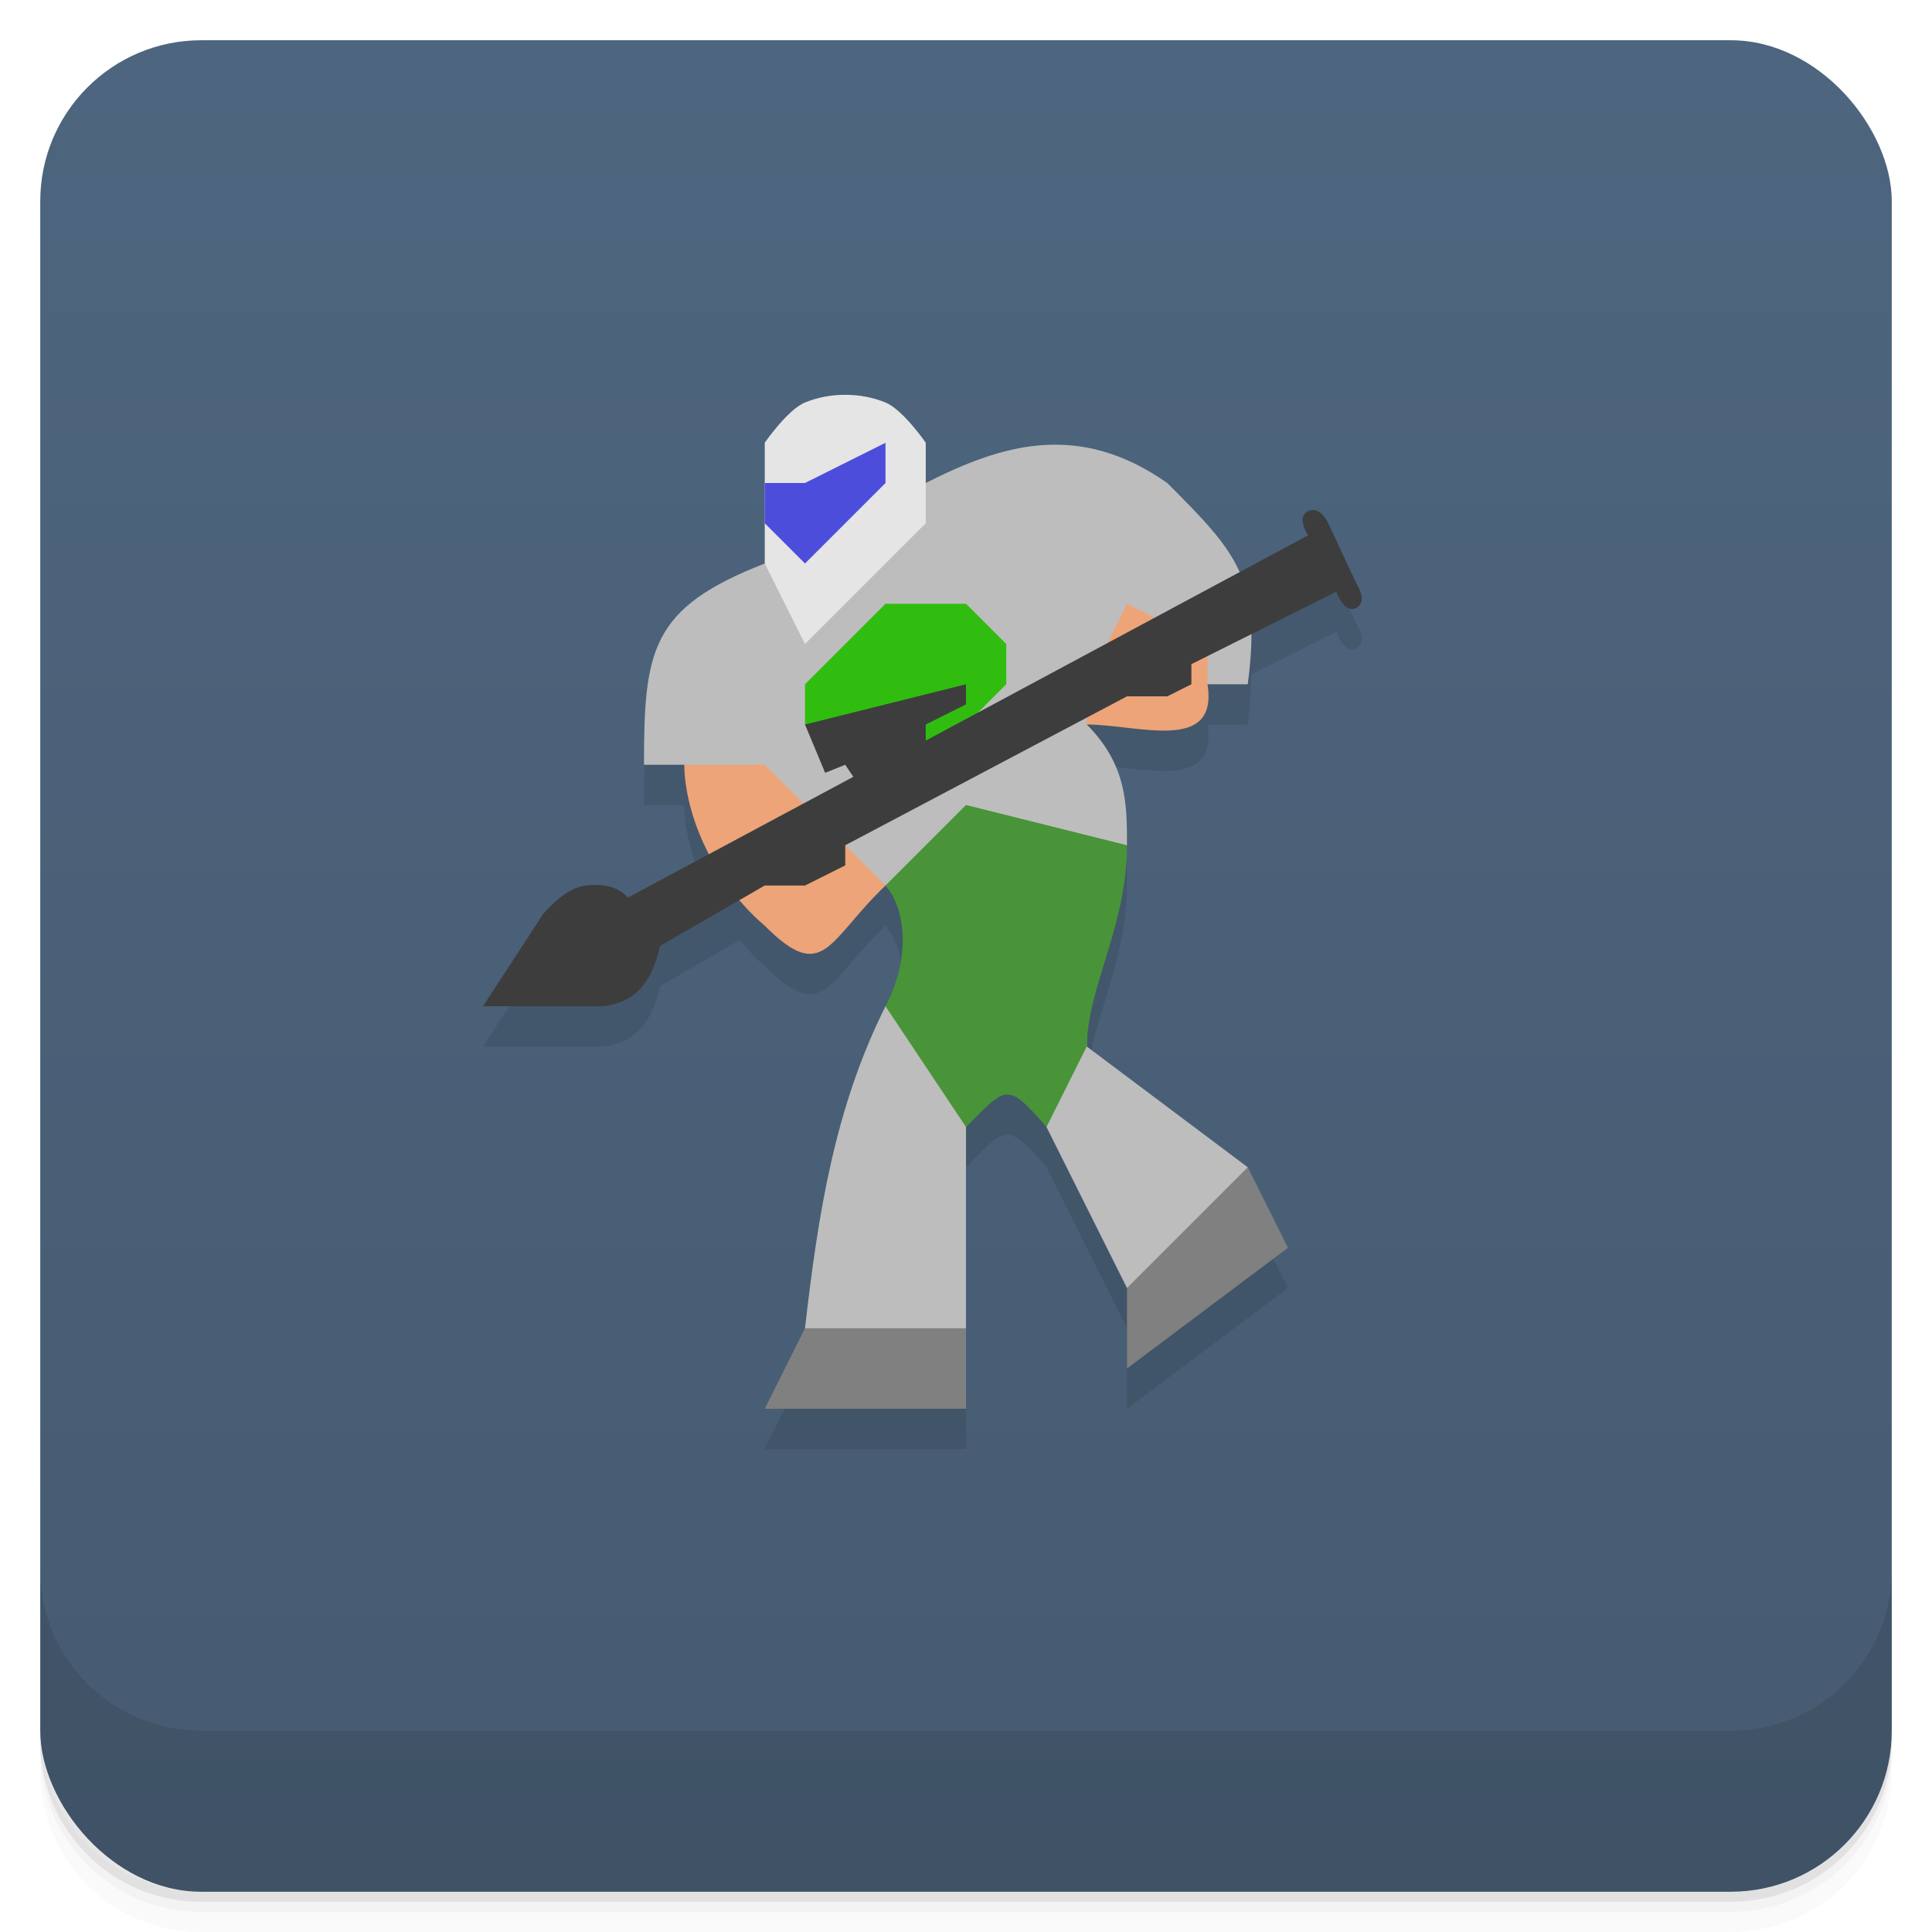 <svg version="1.1" viewBox="0 0 48 48" xmlns="http://www.w3.org/2000/svg">
 <defs>
  <linearGradient id="bg" x2="0" y1="1" y2="47" gradientUnits="userSpaceOnUse">
   <stop style="stop-color:#4d657e" offset="0"/>
   <stop style="stop-color:#465b71" offset="1"/>
  </linearGradient>
 </defs>
 <path d="m1 43v0.25c0 2.216 1.784 4 4 4h38c2.216 0 4-1.784 4-4v-0.25c0 2.216-1.784 4-4 4h-38c-2.216 0-4-1.784-4-4zm0 0.5v0.5c0 2.216 1.784 4 4 4h38c2.216 0 4-1.784 4-4v-0.5c0 2.216-1.784 4-4 4h-38c-2.216 0-4-1.784-4-4z" style="opacity:.02"/>
 <path d="m1 43.25v0.25c0 2.216 1.784 4 4 4h38c2.216 0 4-1.784 4-4v-0.25c0 2.216-1.784 4-4 4h-38c-2.216 0-4-1.784-4-4z" style="opacity:.05"/>
 <path d="m1 43v0.25c0 2.216 1.784 4 4 4h38c2.216 0 4-1.784 4-4v-0.25c0 2.216-1.784 4-4 4h-38c-2.216 0-4-1.784-4-4z" style="opacity:.1"/>
 <rect x="1" y="1" width="46" height="46" rx="4" style="fill:url(#bg)"/>
 <path d="m1 39v4c0 2.216 1.784 4 4 4h38c2.216 0 4-1.784 4-4v-4c0 2.216-1.784 4-4 4h-38c-2.216 0-4-1.784-4-4z" style="opacity:.1"/>
 <path d="m21 10.809c-0.346 0-0.692 0.064-1 0.191-0.436 0.18-1 1-1 1v3c-2.833 1.103-3 2.148-3 5h1c0.009 0.689 0.23 1.476 0.613 2.219l-2.014 1.08s-0.199-0.256-0.6-0.299c-0.54-0.057-0.904 0.04-1.5 0.699l-1.5 2.301h3c0.885-0.114 1.221-0.722 1.4-1.5l1.975-1.141c0.193 0.229 0.399 0.448 0.625 0.641 1.466 1.466 1.561 0.376 3-1 0.479 0.553 0.658 1.74 0 3-1.266 2.532-1.674 5.161-2 8l-1 2h5v-7c1.004-1.004 1.008-1.146 2 0l2 4v2l4-3-1-2-4-3c0.018-1.481 1-3 1-5 0-1 0.004-1.996-1-3 1.268 0 3.275 0.727 3-1h1c0.063-0.479 0.084-0.876 0.082-1.242l2.117-1.059s0.202 0.567 0.5 0.4c0.298-0.167 0-0.6 0-0.6l-0.699-1.5s-0.189-0.444-0.5-0.301 0 0.6 0 0.6l-1.705 0.916c-0.322-0.723-0.908-1.328-1.795-2.215-1.106-0.777-2.138-1.015-3.127-0.939-0.989 0.075-1.937 0.464-2.873 0.939v-1s-0.564-0.82-1-1c-0.308-0.128-0.654-0.191-1-0.191z" style="fill-opacity:.1"/>
 <path d="m25.873 11.061c-0.989 0.075-1.937 0.464-2.873 0.939l-4 2c-2.833 1.103-3 2.148-3 5h1l5 3 2 1-2 2c-1.266 2.532-1.674 5.161-2 8l4 2v-7l1-2 3 6 2-1 1-2-4-3v-1l1-4c0-1 0.004-1.996-1-3l3-1h1c0.344-2.611-0.259-3.259-2-5-1.106-0.777-2.138-1.015-3.127-0.939z" style="fill:#bdbdbd"/>
 <path d="m31 29-3 3v2l4-3zm-11 4-1 2h5v-2z" style="fill:#808080"/>
 <path d="m22 22 2-2 4 1c0 2-0.982 3.519-1 5l-1 2c-0.993-1.146-0.996-1.004-2 0l-2-3c0.658-1.26 0.479-2.447 0-3z" style="fill:#499438"/>
 <path d="m19 12v-1s0.564-0.82 1-1c0.616-0.255 1.384-0.255 2 0 0.436 0.18 1 1 1 1v2l-3 3-1-2z" style="fill:#e5e5e5"/>
 <path d="m19 12h1l2-1v1l-2 2-1-1z" style="fill:#4d4ddc"/>
 <path d="m20 17 2-2h2l1 1v1l-2 2h-2l-1-1z" style="fill:#30bd0f"/>
 <path d="m28 15-1 2v1c1.268 0 3.275 0.727 3-1v-1zm-11 4c0.016 1.306 0.783 2.966 2 4 1.466 1.466 1.561 0.376 3-1l-3-3z" style="fill:#eca478"/>
 <path d="m13.5 22.7c0.596-0.659 0.96-0.757 1.5-0.7 0.4 0.043 0.6 0.3 0.6 0.3l5.6-3-0.2-0.3-0.5 0.2-0.5-1.2 4-1v0.5l-1 0.5v0.4l9.5-5.1s-0.311-0.457 0-0.6 0.5 0.3 0.5 0.3l0.7 1.5s0.298 0.433 0 0.6c-0.298 0.167-0.5-0.4-0.5-0.4l-3.6 1.8v0.5l-0.6 0.3h-1l-7 3.7v0.5l-1 0.5h-1l-2.6 1.5c-0.179 0.778-0.515 1.386-1.4 1.5h-3z" style="fill:#3d3d3d"/>
</svg>
